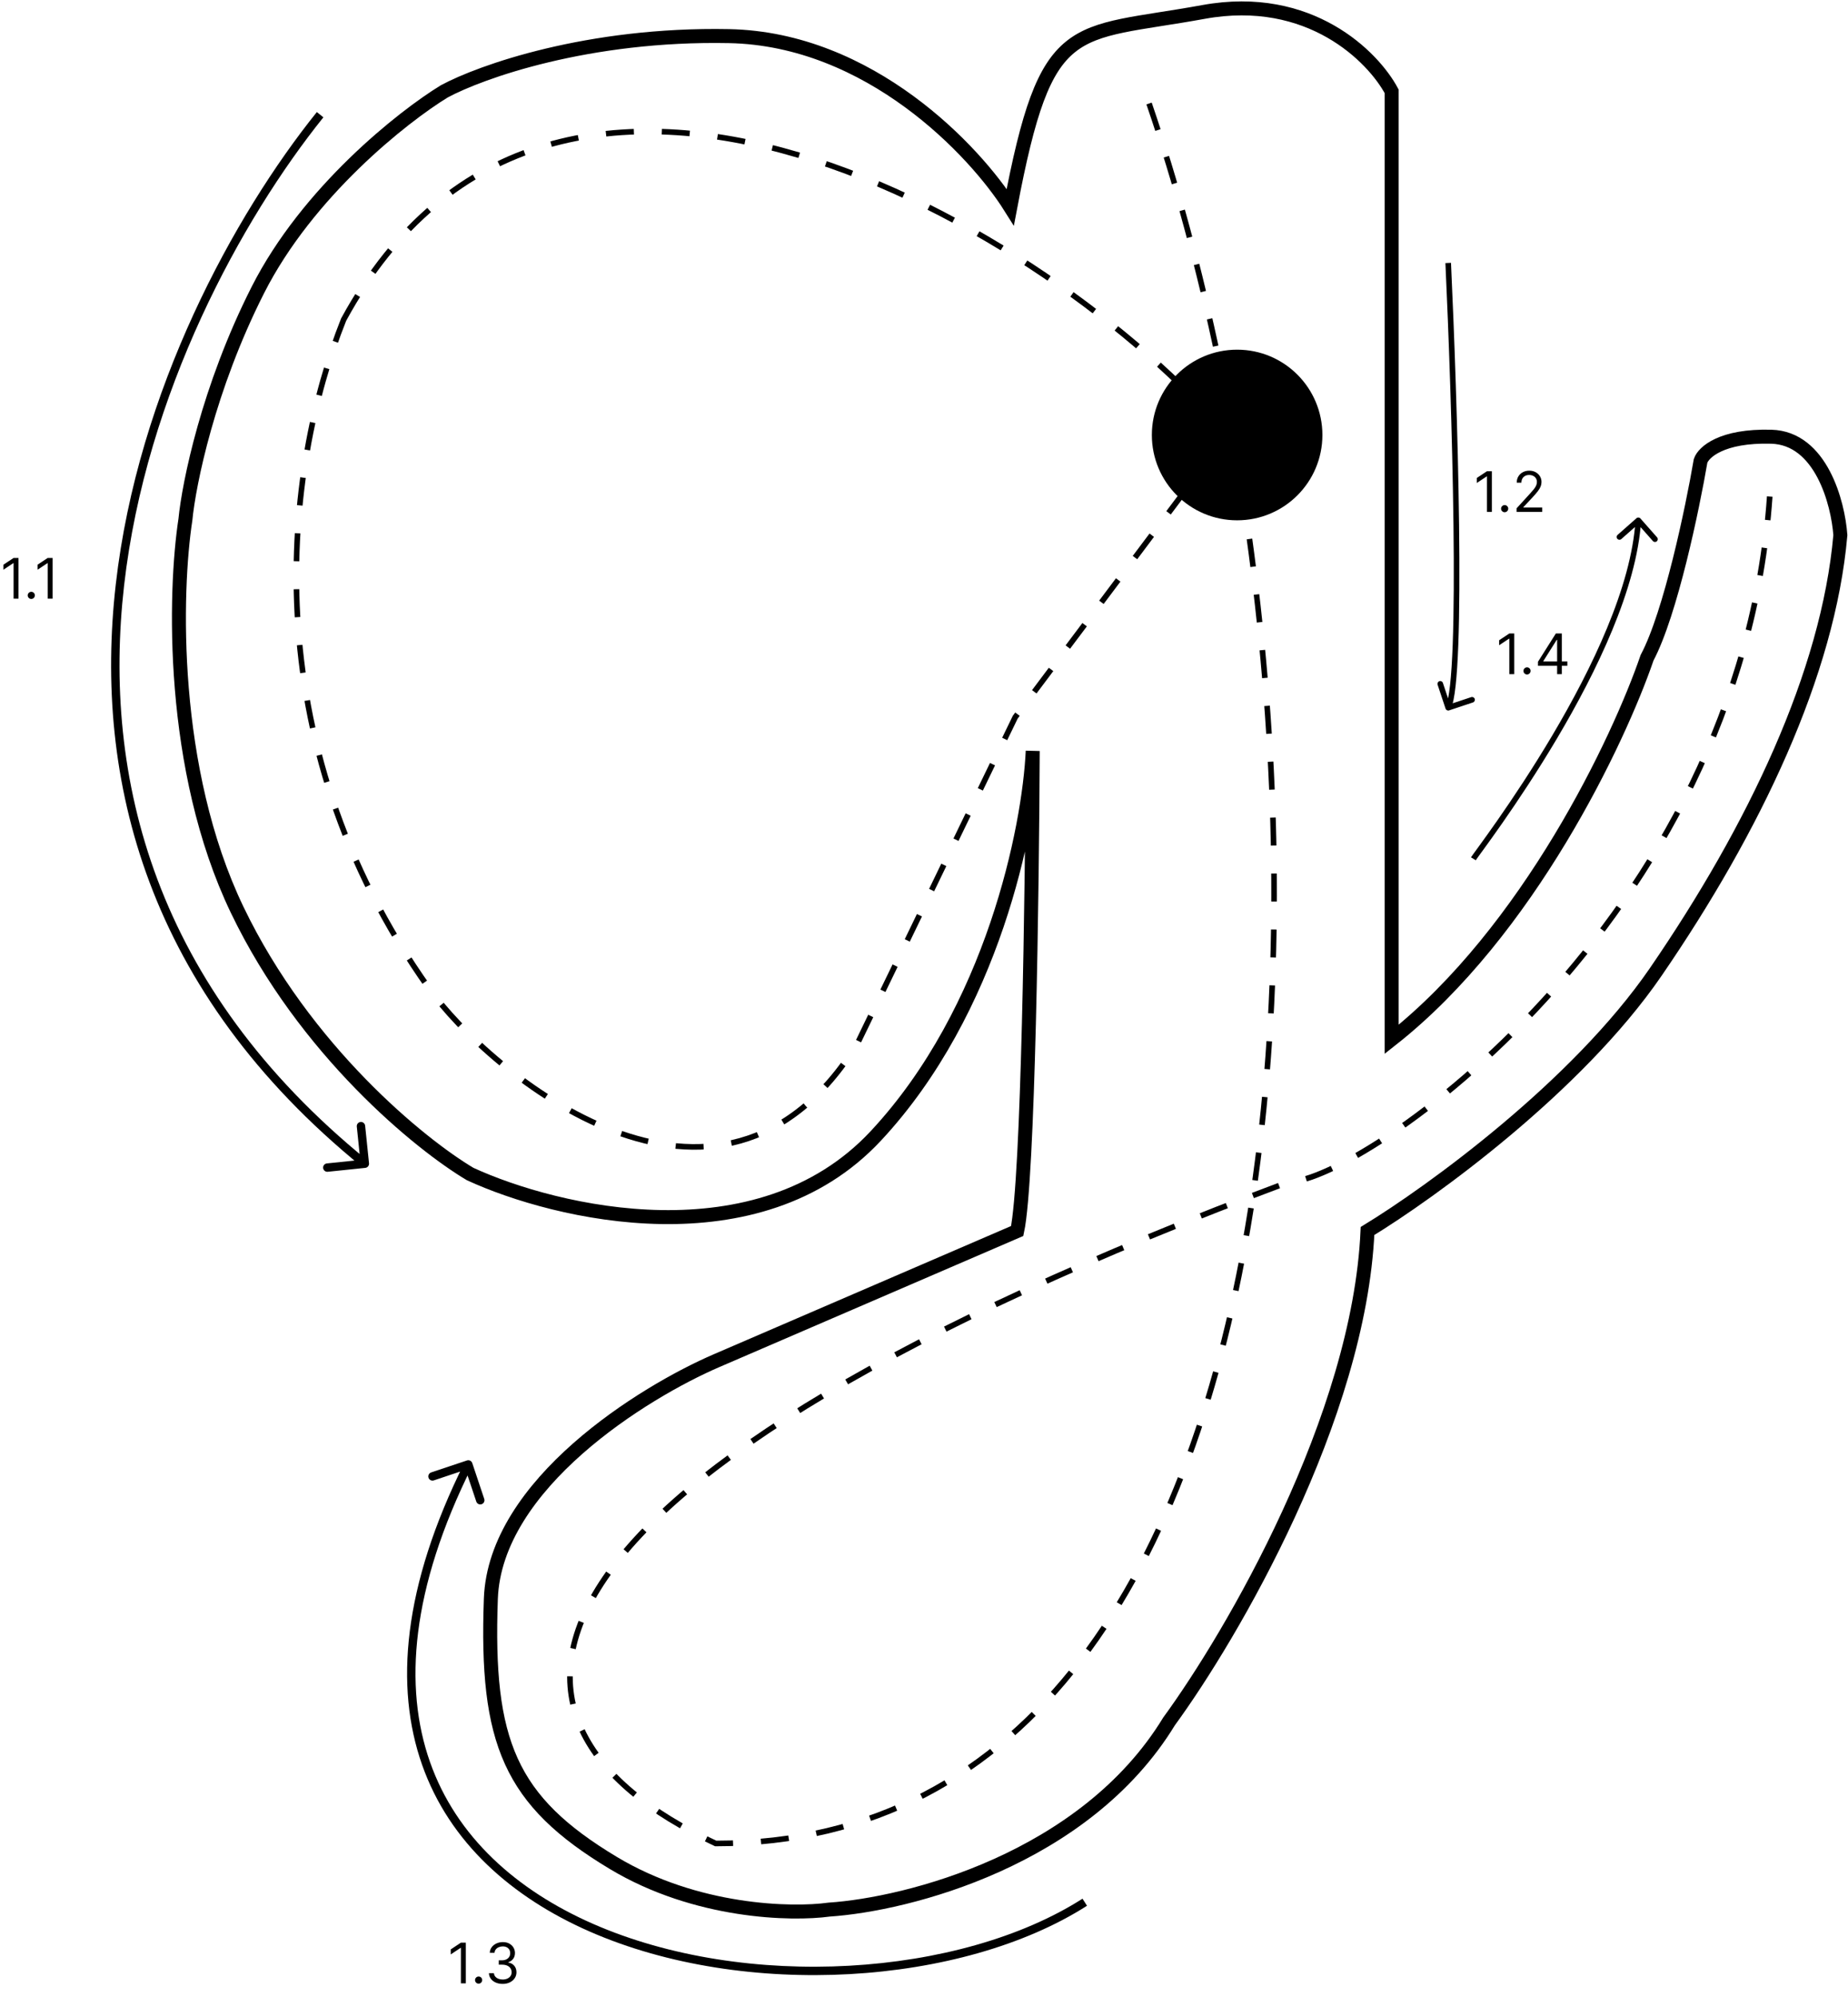 <svg width="661" height="714" viewBox="0 0 661 714" fill="none" xmlns="http://www.w3.org/2000/svg">
<circle cx="442.5" cy="155.5" r="30.5" fill="black"/>
<path d="M260.752 12.913C311.12 13.9 348.814 54.063 361.365 74.021C374.327 5.506 382.969 12.913 430.498 4.271C468.521 -2.642 491.195 20.32 497.779 32.665V371.54C546.666 333.023 579.051 264.549 589.133 235.126C597.528 219.324 605.388 181.63 608.268 164.758C609.297 161.672 615.799 155.623 633.576 156.117C651.353 156.611 657.443 179.778 658.266 191.301C653.945 240.681 627.403 296.234 592.22 347.467C564.073 388.453 511.77 426.27 489.137 440.056C486.175 506.719 440.58 584.7 418.153 615.357C388.031 664.738 324.535 680.786 296.553 682.638C283.179 684.49 249.024 683.749 219.396 665.972C182.36 643.751 173.719 622.764 175.57 571.532C177.052 530.546 230.095 497.666 256.431 486.35L363.834 440.056C367.784 421.785 369.184 318.044 369.389 268.458C368.155 295.617 355.192 361.17 313.219 406.106C271.245 451.043 199.026 433.883 168.163 419.686C150.468 409.193 109.03 375.614 84.833 325.246C60.637 274.877 62.406 211.259 66.316 185.745C67.55 172.989 74.463 138.71 92.24 103.65C110.017 68.59 144.09 41.718 158.904 32.665C171.867 25.669 210.384 11.925 260.752 12.913Z" stroke="black" stroke-width="5"/>
<path d="M541.619 226.455V241H539.858V228.301H539.773L536.222 230.659V228.869L539.858 226.455H541.619ZM546.193 241.114C545.843 241.114 545.542 240.988 545.291 240.737C545.04 240.486 544.915 240.186 544.915 239.835C544.915 239.485 545.04 239.184 545.291 238.933C545.542 238.682 545.843 238.557 546.193 238.557C546.544 238.557 546.844 238.682 547.095 238.933C547.346 239.184 547.472 239.485 547.472 239.835C547.472 240.067 547.412 240.28 547.294 240.474C547.18 240.669 547.027 240.825 546.832 240.943C546.643 241.057 546.43 241.114 546.193 241.114ZM550.11 238.017V236.568L556.502 226.455H557.553V228.699H556.843L552.013 236.341V236.455H560.621V238.017H550.11ZM556.957 241V237.577V236.902V226.455H558.633V241H556.957Z" fill="black"/>
<path d="M533.619 168.455V183H531.858V170.301H531.773L528.222 172.659V170.869L531.858 168.455H533.619ZM538.193 183.114C537.843 183.114 537.542 182.988 537.291 182.737C537.04 182.486 536.915 182.186 536.915 181.835C536.915 181.485 537.04 181.184 537.291 180.933C537.542 180.682 537.843 180.557 538.193 180.557C538.544 180.557 538.844 180.682 539.095 180.933C539.346 181.184 539.472 181.485 539.472 181.835C539.472 182.067 539.412 182.28 539.294 182.474C539.18 182.669 539.027 182.825 538.832 182.943C538.643 183.057 538.43 183.114 538.193 183.114ZM542.451 183V181.722L547.252 176.466C547.816 175.85 548.28 175.315 548.644 174.861C549.009 174.402 549.279 173.971 549.454 173.568C549.634 173.161 549.724 172.735 549.724 172.29C549.724 171.778 549.601 171.336 549.354 170.962C549.113 170.588 548.781 170.299 548.36 170.095C547.939 169.892 547.465 169.79 546.94 169.79C546.381 169.79 545.893 169.906 545.477 170.138C545.065 170.365 544.745 170.685 544.518 171.097C544.295 171.509 544.184 171.991 544.184 172.545H542.508C542.508 171.693 542.704 170.945 543.097 170.301C543.49 169.657 544.025 169.155 544.702 168.795C545.384 168.436 546.149 168.256 546.996 168.256C547.849 168.256 548.604 168.436 549.262 168.795C549.92 169.155 550.436 169.641 550.81 170.251C551.184 170.862 551.371 171.542 551.371 172.29C551.371 172.825 551.274 173.348 551.08 173.859C550.891 174.366 550.559 174.932 550.086 175.557C549.617 176.177 548.966 176.935 548.133 177.83L544.866 181.324V181.438H551.627V183H542.451Z" fill="black"/>
<path d="M6.619 199.455V214H4.858V201.301H4.773L1.222 203.659V201.869L4.858 199.455H6.619ZM11.193 214.114C10.843 214.114 10.542 213.988 10.291 213.737C10.04 213.486 9.915 213.186 9.915 212.835C9.915 212.485 10.04 212.184 10.291 211.933C10.542 211.682 10.843 211.557 11.193 211.557C11.544 211.557 11.844 211.682 12.095 211.933C12.346 212.184 12.472 212.485 12.472 212.835C12.472 213.067 12.412 213.28 12.294 213.474C12.18 213.669 12.027 213.825 11.832 213.943C11.643 214.057 11.43 214.114 11.193 214.114ZM18.826 199.455V214H17.065V201.301H16.98L13.429 203.659V201.869L17.065 199.455H18.826Z" fill="black"/>
<path d="M166.619 694.455V709H164.858V696.301H164.773L161.222 698.659V696.869L164.858 694.455H166.619ZM171.193 709.114C170.843 709.114 170.542 708.988 170.291 708.737C170.04 708.486 169.915 708.186 169.915 707.835C169.915 707.485 170.04 707.184 170.291 706.933C170.542 706.682 170.843 706.557 171.193 706.557C171.544 706.557 171.844 706.682 172.095 706.933C172.346 707.184 172.472 707.485 172.472 707.835C172.472 708.067 172.412 708.28 172.294 708.474C172.18 708.669 172.027 708.825 171.832 708.943C171.643 709.057 171.43 709.114 171.193 709.114ZM179.819 709.199C178.881 709.199 178.046 709.038 177.312 708.716C176.583 708.394 176.003 707.946 175.572 707.374C175.146 706.796 174.914 706.126 174.876 705.364H176.665C176.703 705.832 176.864 706.237 177.148 706.578C177.433 706.914 177.804 707.175 178.263 707.359C178.723 707.544 179.232 707.636 179.79 707.636C180.415 707.636 180.969 707.527 181.452 707.31C181.935 707.092 182.314 706.789 182.589 706.401C182.863 706.012 183.001 705.562 183.001 705.051C183.001 704.516 182.868 704.045 182.603 703.638C182.338 703.226 181.95 702.904 181.438 702.672C180.927 702.44 180.302 702.324 179.563 702.324H178.398V700.761H179.563C180.141 700.761 180.647 700.657 181.083 700.449C181.523 700.241 181.867 699.947 182.113 699.568C182.364 699.189 182.489 698.744 182.489 698.233C182.489 697.741 182.38 697.312 182.163 696.947C181.945 696.583 181.637 696.299 181.239 696.095C180.846 695.892 180.382 695.79 179.847 695.79C179.345 695.79 178.872 695.882 178.427 696.067C177.987 696.247 177.627 696.509 177.347 696.855C177.068 697.196 176.916 697.608 176.893 698.091H175.188C175.217 697.329 175.446 696.661 175.877 696.088C176.308 695.51 176.871 695.061 177.567 694.739C178.268 694.417 179.038 694.256 179.876 694.256C180.775 694.256 181.547 694.438 182.191 694.803C182.835 695.162 183.33 695.638 183.675 696.23C184.021 696.822 184.194 697.461 184.194 698.148C184.194 698.967 183.978 699.665 183.548 700.243C183.121 700.821 182.541 701.221 181.808 701.443V701.557C182.726 701.708 183.443 702.099 183.96 702.729C184.476 703.354 184.734 704.128 184.734 705.051C184.734 705.842 184.518 706.552 184.087 707.182C183.661 707.807 183.079 708.299 182.34 708.659C181.602 709.019 180.761 709.199 179.819 709.199Z" fill="black"/>
<path d="M517.051 253.316C517.226 253.84 517.792 254.123 518.316 253.949L526.855 251.107C527.379 250.933 527.663 250.367 527.488 249.843C527.314 249.319 526.748 249.035 526.224 249.21L518.633 251.735L516.107 244.145C515.933 243.621 515.367 243.337 514.843 243.512C514.319 243.686 514.035 244.252 514.21 244.776L517.051 253.316ZM517.001 94.047C518.133 118.279 519.491 155.303 519.887 187.622C520.085 203.783 520.042 218.755 519.611 230.358C519.396 236.161 519.084 241.106 518.659 244.93C518.446 246.842 518.207 248.46 517.941 249.757C517.671 251.071 517.386 251.993 517.106 252.552L518.894 253.448C519.293 252.65 519.62 251.522 519.9 250.16C520.183 248.781 520.43 247.097 520.647 245.151C521.079 241.257 521.394 236.257 521.61 230.432C522.042 218.78 522.085 203.77 521.886 187.597C521.49 155.249 520.131 118.2 518.999 93.953L517.001 94.047Z" fill="black"/>
<path d="M586.75 185.338C586.384 184.924 585.752 184.885 585.338 185.25L578.592 191.208C578.178 191.574 578.139 192.206 578.505 192.62C578.87 193.034 579.502 193.073 579.916 192.707L585.912 187.412L591.208 193.408C591.574 193.822 592.206 193.861 592.62 193.495C593.034 193.13 593.073 192.498 592.707 192.084L586.75 185.338ZM527.852 307.524C528.058 307.188 529.064 305.825 530.758 303.493C532.425 301.197 534.709 298.028 537.407 294.16C542.801 286.424 549.852 275.889 556.94 263.937C571.086 240.083 585.488 210.409 586.998 186.062L585.002 185.938C583.524 209.763 569.36 239.072 555.22 262.917C548.164 274.814 541.142 285.307 535.766 293.016C533.078 296.87 530.802 300.028 529.14 302.318C527.503 304.571 526.408 306.053 526.148 306.476L527.852 307.524Z" fill="black"/>
<path d="M411 37C488.5 263 482 659 256 659C161.5 615 176.5 529 461 422.5C486.501 422.5 622.501 330 633.001 177.5" stroke="black" stroke-width="2" stroke-dasharray="10 10"/>
<path d="M122.902 114.279C197.987 -23.811 376.267 81.755 439 155.304L363.136 256.37L306.725 372.947C257.122 452.998 174.45 382.787 153.539 353.434C89.736 263.876 101.828 167.147 122.902 114.279Z" stroke="black" stroke-width="2" stroke-dasharray="10 10"/>
<path d="M130.654 417.492C131.479 417.407 132.077 416.67 131.992 415.846L130.603 402.417C130.518 401.593 129.781 400.994 128.957 401.08C128.133 401.165 127.534 401.902 127.619 402.726L128.854 414.662L116.917 415.897C116.093 415.982 115.494 416.719 115.58 417.543C115.665 418.368 116.402 418.966 117.226 418.881L130.654 417.492ZM113.331 40.06C83.869 76.72 49.316 139.529 41.41 208.905C33.492 278.374 52.309 354.403 129.554 417.164L131.446 414.836C55.091 352.797 36.574 277.826 44.391 209.245C52.217 140.571 86.464 78.28 115.669 41.94L113.331 40.06Z" fill="black"/>
<path d="M168.922 523.024C168.66 522.238 167.81 521.815 167.024 522.078L154.222 526.361C153.436 526.624 153.012 527.474 153.275 528.26C153.538 529.045 154.388 529.469 155.174 529.206L166.553 525.398L170.361 536.778C170.624 537.564 171.474 537.988 172.26 537.725C173.045 537.462 173.469 536.612 173.206 535.826L168.922 523.024ZM387.193 678.736C365.342 692.685 335.268 700.95 303.753 702.705C272.246 704.461 239.442 699.702 212.165 687.751C184.894 675.803 163.254 656.72 153.798 629.861C144.342 603.004 146.958 568.062 168.842 524.169L166.158 522.831C144.042 567.188 141.158 602.996 150.968 630.858C160.777 658.718 183.169 678.322 210.961 690.499C238.746 702.673 272.035 707.477 303.919 705.701C335.794 703.925 366.408 695.565 388.807 681.264L387.193 678.736Z" fill="black"/>
</svg>
